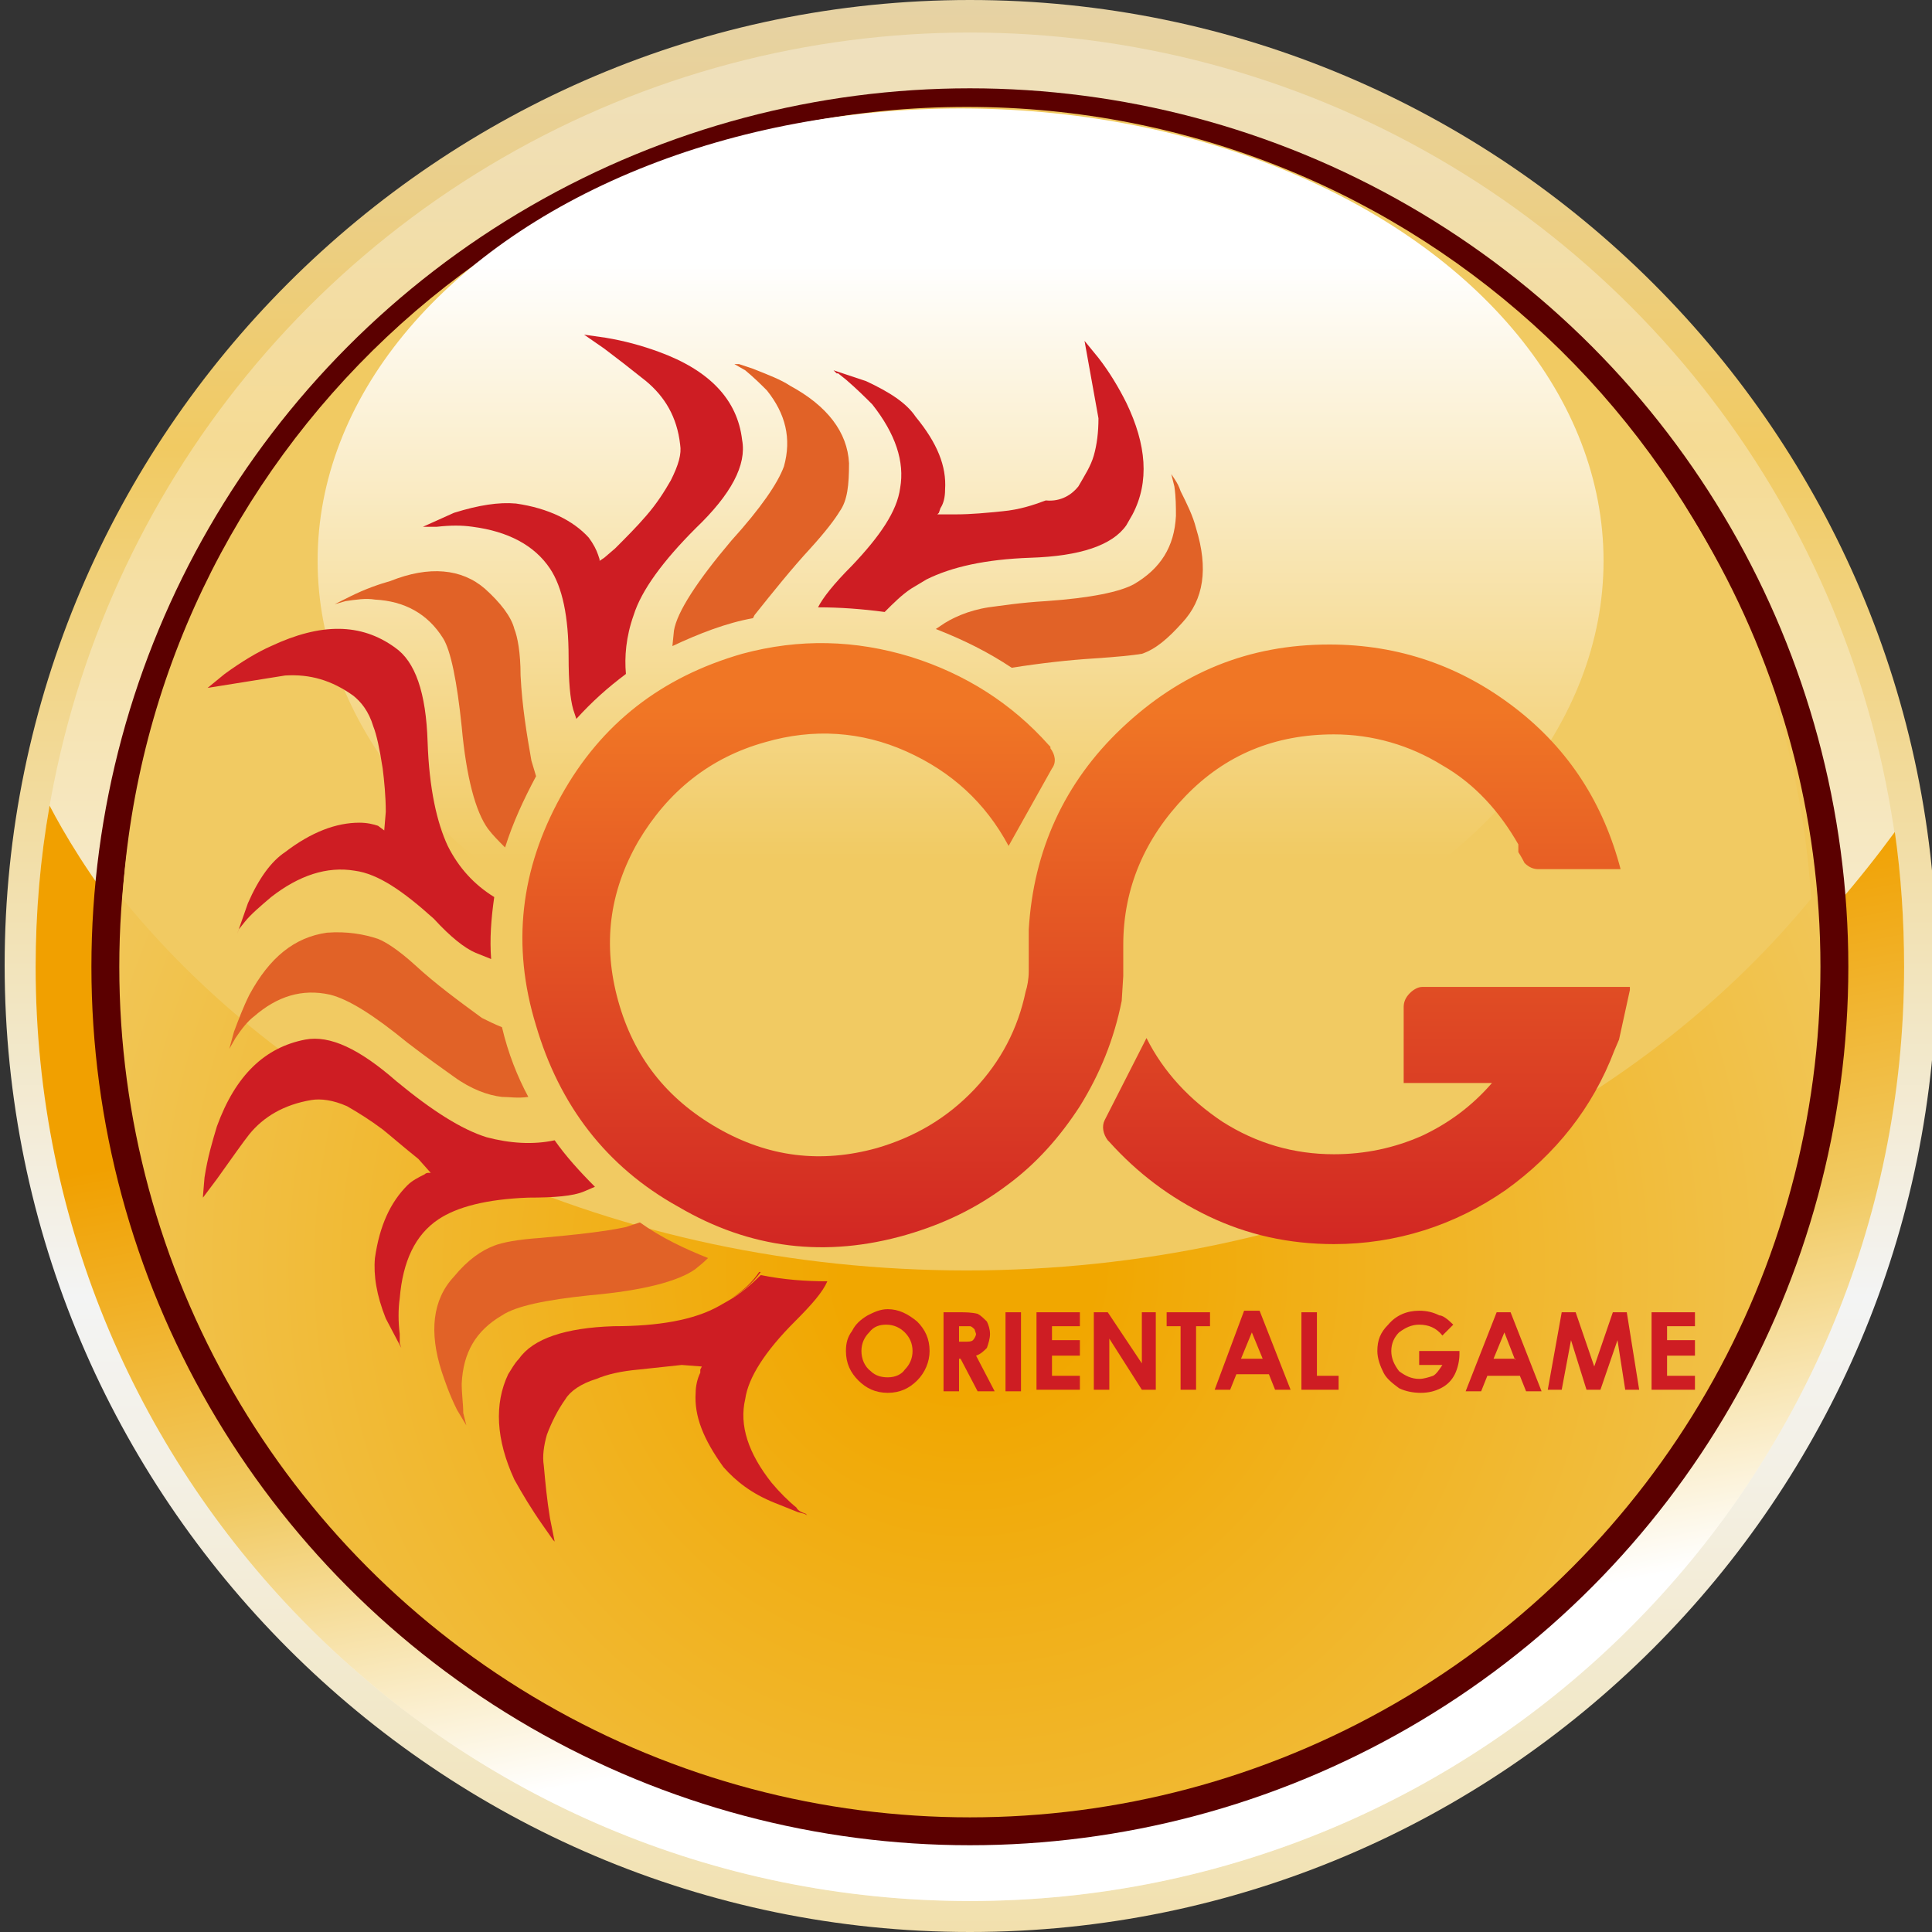 <?xml version="1.0" encoding="utf-8"?>
<!-- Generator: Adobe Illustrator 21.1.0, SVG Export Plug-In . SVG Version: 6.00 Build 0)  -->
<svg version="1.1" id="Layer_1" xmlns="http://www.w3.org/2000/svg" xmlns:xlink="http://www.w3.org/1999/xlink" x="0px" y="0px"
	 viewBox="0 0 124.7 124.7" style="enable-background:new 0 0 124.7 124.7;" xml:space="preserve">
<rect x="0" y="0" width="124.7" height="124.7" fill="#333333" stroke="none"/>
<style type="text/css">
	.st0{fill-rule:evenodd;clip-rule:evenodd;fill:url(#SVGID_1_);}
	.st1{opacity:0.32;fill-rule:evenodd;clip-rule:evenodd;fill:#FFFFFF;}
	.st2{fill-rule:evenodd;clip-rule:evenodd;fill:url(#SVGID_2_);}
	.st3{fill-rule:evenodd;clip-rule:evenodd;fill:#5B0000;}
	.st4{fill-rule:evenodd;clip-rule:evenodd;fill:url(#SVGID_3_);}
	.st5{fill-rule:evenodd;clip-rule:evenodd;fill:#F1CA62;}
	.st6{fill-rule:evenodd;clip-rule:evenodd;fill:url(#SVGID_4_);}
	.st7{fill-rule:evenodd;clip-rule:evenodd;fill:#CE1D23;}
	.st8{fill-rule:evenodd;clip-rule:evenodd;fill:url(#SVGID_5_);}
	.st9{fill-rule:evenodd;clip-rule:evenodd;fill:url(#SVGID_6_);}
	.st10{fill-rule:evenodd;clip-rule:evenodd;fill:#E16227;}
</style>
<title>roadmap_beads</title>
<g>
	<linearGradient id="SVGID_1_" gradientUnits="userSpaceOnUse" x1="62.63" y1="-27.197" x2="62.63" y2="185.301">
		<stop  offset="0" style="stop-color:#E5E2DF"/>
		<stop  offset="0" style="stop-color:#DED9D6"/>
		<stop  offset="4.772092e-02" style="stop-color:#E0D7C7"/>
		<stop  offset="0.139" style="stop-color:#E7D2A0"/>
		<stop  offset="0.264" style="stop-color:#F1CA62"/>
		<stop  offset="0.522" style="stop-color:#F3F4F4"/>
		<stop  offset="0.575" style="stop-color:#F3F0E5"/>
		<stop  offset="0.677" style="stop-color:#F2E5BE"/>
		<stop  offset="0.815" style="stop-color:#F1D380"/>
		<stop  offset="0.876" style="stop-color:#F1CA62"/>
		<stop  offset="1" style="stop-color:#D1D3D4"/>
		<stop  offset="1" style="stop-color:#A7A9AC"/>
	</linearGradient>
	<path class="st0" d="M62.6,124.7c34.4,0,62.4-28,62.4-62.4C125,28,97,0,62.6,0C28.3,0,0.3,28,0.3,62.3
		C0.3,96.7,28.3,124.7,62.6,124.7L62.6,124.7z"/>
</g>
<g>
	<circle class="st1" cx="62.6" cy="62.4" r="60.3"/>
	
		<linearGradient id="SVGID_2_" gradientUnits="userSpaceOnUse" x1="32.164" y1="307.115" x2="56.522" y2="432.421" gradientTransform="matrix(0.629 0 0 0.629 39.384 -146.097)">
		<stop  offset="0.22" style="stop-color:#F1A000"/>
		<stop  offset="0.506" style="stop-color:#F1CA62"/>
		<stop  offset="0.78" style="stop-color:#FFFFFF"/>
	</linearGradient>
	<path class="st2" d="M122.3,53.7c0.4,2.8,0.6,5.7,0.6,8.7c0,33.3-27,60.3-60.3,60.3c-33.3,0-60.3-27-60.3-60.3
		c0-3.5,0.3-7,0.9-10.4c3.6,6.9,19.4,31.9,61.9,30.8C96,82,113.5,65.7,122.3,53.7L122.3,53.7z"/>
	<circle class="st3" cx="62.6" cy="62.4" r="56.7"/>
	
		<radialGradient id="SVGID_3_" cx="452.689" cy="962.173" r="520.727" gradientTransform="matrix(0.143 0 0 0.143 -2.24 -55.756)" gradientUnits="userSpaceOnUse">
		<stop  offset="0.11" style="stop-color:#F1A700"/>
		<stop  offset="0.89" style="stop-color:#F1CA62"/>
	</radialGradient>
	<circle class="st4" cx="62.6" cy="62.4" r="54.9"/>
</g>
<path class="st5" d="M62.4,6.9c29,0,52.7,22.6,54.5,51.1c-11.9,14.5-31.9,24-54.5,24c-22.7,0-42.7-9.5-54.5-24
	C9.7,29.5,33.4,6.9,62.4,6.9L62.4,6.9z"/>
<linearGradient id="SVGID_4_" gradientUnits="userSpaceOnUse" x1="584.797" y1="660.676" x2="584.797" y2="1427.818" gradientTransform="matrix(0.108 0 0 7.600000e-02 -1.234 -43.137)">
	<stop  offset="0.17" style="stop-color:#FFFFFF"/>
	<stop  offset="0.83" style="stop-color:#F1CA62"/>
</linearGradient>
<ellipse class="st6" cx="62" cy="36.2" rx="41.5" ry="29.2"/>
<g>
	<g>
		<path class="st7" d="M57.3,84.5c0.7,0,1.3,0.3,1.9,0.8c0.5,0.5,0.8,1.1,0.8,1.9c0,0.7-0.3,1.4-0.8,1.9c-0.5,0.5-1.1,0.8-1.9,0.8
			c-0.8,0-1.4-0.3-1.9-0.8c-0.5-0.5-0.8-1.1-0.8-1.9c0-0.5,0.1-0.9,0.4-1.3c0.2-0.4,0.5-0.7,1-1C56.4,84.7,56.8,84.5,57.3,84.5z
			 M56.1,86c-0.3,0.3-0.5,0.7-0.5,1.2c0,0.5,0.2,1,0.6,1.3c0.3,0.3,0.7,0.4,1.1,0.4c0.5,0,0.9-0.2,1.1-0.5c0.3-0.3,0.5-0.7,0.5-1.2
			s-0.2-0.9-0.5-1.2c-0.3-0.3-0.7-0.5-1.2-0.5C56.8,85.5,56.4,85.6,56.1,86z"/>
		<path class="st7" d="M61.9,85.6v1h0.3c0.3,0,0.5,0,0.6-0.1c0.1-0.1,0.2-0.3,0.2-0.4l-0.1-0.3c-0.1-0.1-0.2-0.2-0.3-0.2L61.9,85.6z
			 M63.9,86.1c0,0.3-0.1,0.6-0.2,0.9c-0.2,0.2-0.4,0.4-0.7,0.5l1.2,2.3h-1.1l-1.1-2.1h-0.1v2.1h-1v-5.1h1c0.4,0,0.8,0,1.2,0.1
			c0.2,0.1,0.4,0.3,0.6,0.5C63.8,85.5,63.9,85.8,63.9,86.1z"/>
		<rect x="64.9" y="84.7" class="st7" width="1" height="5.1"/>
		<polygon class="st7" points="69.7,86.5 69.7,87.5 67.9,87.5 67.9,88.8 69.7,88.8 69.7,89.7 66.9,89.7 66.9,84.7 69.7,84.7 
			69.7,85.6 67.9,85.6 67.9,86.5 		"/>
		<polygon class="st7" points="73.7,89.7 71.6,86.4 71.6,89.7 70.6,89.7 70.6,84.7 71.5,84.7 73.7,88 73.7,84.7 74.6,84.7 
			74.6,89.7 		"/>
		<polygon class="st7" points="75.3,84.7 78.1,84.7 78.1,85.6 77.2,85.6 77.2,89.7 76.2,89.7 76.2,85.6 75.3,85.6 		"/>
		<path class="st7" d="M78.4,89.7l1.9-5.1h1l2,5.1h-1l-0.4-1h-2.1l-0.4,1H78.4z M80.8,86l-0.7,1.7h1.4L80.8,86z"/>
		<polygon class="st7" points="84,84.7 85,84.7 85,88.8 86.4,88.8 86.4,89.7 84,89.7 		"/>
		<path class="st7" d="M93.8,85.5l-0.7,0.7c-0.4-0.5-0.9-0.7-1.5-0.7c-0.5,0-0.9,0.2-1.3,0.5c-0.3,0.3-0.5,0.7-0.5,1.2
			c0,0.5,0.2,0.9,0.5,1.3c0.4,0.3,0.8,0.5,1.3,0.5c0.3,0,0.6-0.1,0.9-0.2c0.2-0.1,0.4-0.4,0.6-0.7h-1.5v-0.9h2.6v0.2
			c0,0.4-0.1,0.9-0.3,1.3c-0.2,0.4-0.5,0.7-0.9,0.9c-0.4,0.2-0.8,0.3-1.3,0.3c-0.5,0-1-0.1-1.4-0.3c-0.4-0.3-0.8-0.6-1-1
			c-0.2-0.4-0.4-0.9-0.4-1.4c0-0.7,0.2-1.2,0.7-1.7c0.5-0.6,1.2-0.9,2-0.9c0.5,0,0.9,0.1,1.3,0.3C93.1,84.9,93.4,85.1,93.8,85.5z"/>
		<path class="st7" d="M97.5,84.7l2,5.1h-1l-0.4-1H96l-0.4,1h-1l2-5.1H97.5z M97.8,87.8L97.1,86l-0.7,1.7H97.8z"/>
		<polygon class="st7" points="103.3,89.7 102.4,89.7 101.4,86.5 100.8,89.7 99.9,89.7 100.8,84.7 101.7,84.7 102.9,88.2 
			104.1,84.7 105,84.7 105.8,89.7 104.9,89.7 104.4,86.5 		"/>
		<polygon class="st7" points="109.4,86.5 109.4,87.5 107.6,87.5 107.6,88.8 109.4,88.8 109.4,89.7 106.6,89.7 106.6,84.7 
			109.4,84.7 109.4,85.6 107.6,85.6 107.6,86.5 		"/>
	</g>
	<g>
		
			<linearGradient id="SVGID_5_" gradientUnits="userSpaceOnUse" x1="145.344" y1="-936.551" x2="235.394" y2="-936.551" gradientTransform="matrix(0 0.432 -0.432 -4.000000e-04 -335.024 -17.315)">
			<stop  offset="0" style="stop-color:#F07625"/>
			<stop  offset="1" style="stop-color:#CE1D23"/>
		</linearGradient>
		<path class="st8" d="M58.8,42.4c3.5,1.1,6.5,3,8.9,5.7l0.1,0.1l0,0.1c0.3,0.4,0.4,0.9,0.1,1.3l-2.8,5l0,0
			c-1.5-2.8-3.7-4.8-6.6-6.1c-2.9-1.3-6-1.5-9.1-0.6c-3.6,1-6.3,3.2-8.2,6.4c-1.9,3.3-2.3,6.7-1.3,10.3c1,3.6,3.1,6.3,6.4,8.2
			c3.3,1.9,6.7,2.3,10.3,1.3c2.4-0.7,4.5-1.9,6.3-3.8c1.7-1.8,2.8-3.9,3.3-6.3c0.1-0.3,0.2-0.8,0.2-1.3l0-2.7c0.3-5.1,2.3-9.5,6-13
			c3.8-3.6,8.2-5.4,13.4-5.4c4.5,0,8.5,1.4,12,4.1c3.5,2.7,5.7,6.2,6.8,10.4h-5.3c-0.3,0-0.6-0.1-0.9-0.4c-0.2-0.4-0.4-0.7-0.4-0.7
			L98,54.5c-1.2-2.1-2.8-3.9-4.9-5.1c-2.1-1.3-4.5-2-7-2c-3.8,0-7,1.3-9.6,4c-2.6,2.7-4,5.9-4,9.6c0,1,0,1.7,0,2l-0.1,1.6
			c-0.5,2.5-1.4,4.7-2.7,6.8c-1.3,2-2.8,3.7-4.7,5.1c-2,1.5-4.1,2.5-6.5,3.2c-5.2,1.5-10.1,0.9-14.7-1.8c-4.7-2.6-7.7-6.6-9.2-11.7
			C33,61,33.6,56.1,36.2,51.4c2.6-4.7,6.5-7.7,11.7-9.2C51.6,41.2,55.2,41.3,58.8,42.4z"/>
		
			<linearGradient id="SVGID_6_" gradientUnits="userSpaceOnUse" x1="145.355" y1="-980.267" x2="235.317" y2="-980.267" gradientTransform="matrix(0 0.432 -0.432 -4.000000e-04 -335.024 -17.314)">
			<stop  offset="0" style="stop-color:#F07625"/>
			<stop  offset="1" style="stop-color:#CE1D23"/>
		</linearGradient>
		<path class="st9" d="M105.2,63.9l-0.7,3.2l-0.3,0.7v0c-1.4,3.7-3.8,6.7-7,9c-3.3,2.3-7.1,3.5-11.1,3.5c-2.9,0-5.6-0.6-8.1-1.8
			c-2.5-1.2-4.6-2.8-6.4-4.8l-0.1-0.1c-0.3-0.4-0.4-0.9-0.2-1.3l2.7-5.3c1.1,2.2,2.8,4,4.9,5.4c2.2,1.4,4.6,2.1,7.2,2.1
			c2,0,3.9-0.4,5.7-1.2c1.7-0.8,3.2-1.9,4.5-3.4h-5.7v-4.9c0-0.3,0.1-0.6,0.4-0.9c0.2-0.2,0.5-0.4,0.8-0.4H105.2z"/>
	</g>
	<g>
		<path class="st10" d="M70.6,42.5c-1.6,0.1-3.4,0.3-5.3,0.6c-1.5-1-3.1-1.8-4.9-2.5l0.3-0.2c0.7-0.5,1.8-1,3.1-1.2
			c0.8-0.1,2-0.3,3.7-0.4c2.9-0.2,4.8-0.6,5.7-1.1c1.7-1,2.6-2.4,2.7-4.4c0-0.6,0-1.2-0.1-1.9l-0.2-0.8l0.2,0.3
			c0.2,0.3,0.3,0.5,0.4,0.8c0.4,0.8,0.8,1.6,1,2.4c0.8,2.6,0.5,4.6-0.9,6.1c-0.9,1-1.7,1.7-2.6,2C73.1,42.3,72.1,42.4,70.6,42.5z"/>
		<path class="st10" d="M51,24.9c2.4,1.3,3.7,3,3.8,5c0,1.4-0.1,2.4-0.6,3.1c-0.3,0.5-0.9,1.3-1.9,2.4c-1.2,1.3-2.4,2.8-3.6,4.3
			l-0.1,0.2c-1.7,0.3-3.5,1-5.2,1.8l0.1-1c0.2-1.2,1.5-3.2,3.7-5.8c1.9-2.1,3-3.7,3.4-4.8c0.5-1.8,0.1-3.4-1.1-4.9
			c-0.4-0.4-0.8-0.8-1.4-1.3l-0.7-0.4l0.3,0l0.9,0.3C49.6,24.2,50.4,24.5,51,24.9z"/>
		<path class="st10" d="M31.3,38c1,0.9,1.7,1.8,1.9,2.6c0.2,0.5,0.4,1.5,0.4,3c0.1,2,0.4,3.8,0.7,5.5l0.3,1c-0.8,1.5-1.5,3-2,4.6
			c-0.4-0.4-0.8-0.8-1.1-1.2c-0.8-1.1-1.4-3.3-1.7-6.6c-0.3-2.9-0.7-4.9-1.2-5.7c-1-1.6-2.5-2.4-4.4-2.5c-0.6-0.1-1.2,0-1.9,0.1
			l-0.7,0.2l0.2-0.1l0.8-0.4c1-0.5,1.9-0.8,2.6-1C27.7,36.5,29.8,36.7,31.3,38z"/>
		<path class="st10" d="M31.1,65.7c0.4,0.2,0.8,0.4,1.3,0.6c0.4,1.7,1,3.2,1.7,4.5c-0.7,0.1-1.2,0-1.7,0c-0.9-0.1-2-0.5-3.1-1.3
			c-0.7-0.5-1.7-1.2-3-2.2c-2.2-1.8-3.8-2.8-5-3.1c-1.8-0.4-3.4,0.1-4.9,1.4c-0.4,0.3-0.8,0.8-1.2,1.4l-0.4,0.7l0.3-1.1
			c0.3-0.8,0.6-1.6,1-2.4c1.3-2.4,2.9-3.7,5-4c1.3-0.1,2.4,0.1,3.3,0.4c0.5,0.2,1.3,0.7,2.4,1.7C28.1,63.5,29.6,64.6,31.1,65.7z"/>
		<path class="st10" d="M40.4,79.2l0.9-0.3c1.4,1,2.9,1.7,4.4,2.3c-0.4,0.4-0.7,0.6-0.8,0.7c-1.1,0.8-3.4,1.4-6.8,1.7
			c-2.9,0.3-4.8,0.7-5.7,1.3c-1.7,1-2.5,2.4-2.6,4.4c0,0.7,0.1,1.3,0.1,1.9l0.2,0.8l-0.6-1c-0.5-1-0.8-1.9-1-2.5
			c-0.8-2.5-0.6-4.6,0.8-6.1c0.9-1.1,1.8-1.7,2.6-2c0.5-0.2,1.5-0.4,3-0.5C37.1,79.7,39,79.5,40.4,79.2z"/>
		<path class="st7" d="M31.4,73.4c1.5,0.4,3,0.5,4.4,0.2c0.7,1,1.6,2,2.6,3l-0.7,0.3c-0.7,0.3-1.9,0.4-3.6,0.4
			c-2.7,0.1-4.6,0.6-5.8,1.4c-1.5,1-2.3,2.7-2.5,5.1c-0.1,0.7-0.1,1.5,0,2.3l0,0.6l0.1,0.3l-1-1.9c-0.6-1.5-0.8-2.8-0.7-3.9
			c0.3-2.1,1-3.6,2.1-4.7c0.3-0.3,0.7-0.5,1.1-0.7c0.1-0.1,0.2-0.1,0.3-0.1l0.1,0L27,74.8c-1-0.8-1.8-1.5-2.3-1.9
			c-0.8-0.6-1.6-1.1-2.3-1.5c-0.9-0.4-1.7-0.5-2.3-0.4c-1.8,0.3-3.1,1.1-4,2.2c-0.4,0.5-1.1,1.5-2.1,2.9l-0.9,1.2l0-0.1l0.1-1.2
			c0.2-1.3,0.5-2.3,0.8-3.3c1.2-3.3,3.1-5.1,5.7-5.6c1.6-0.3,3.5,0.6,5.9,2.7C27.9,71.7,29.8,72.9,31.4,73.4z"/>
		<path class="st7" d="M24.7,49.6c-0.2-1.3-0.4-2.2-0.6-2.7c-0.3-1-0.8-1.6-1.3-2c-1.4-1-2.8-1.4-4.4-1.3l-5,0.8l1.1-0.9
			c1.1-0.8,2.1-1.4,3-1.8c3.2-1.5,5.8-1.5,8,0.1c1.3,0.9,2,2.9,2.1,6.1c0.1,3,0.6,5.2,1.3,6.7c0.7,1.4,1.7,2.5,3,3.3
			c-0.2,1.4-0.3,2.7-0.2,4l-1-0.4c-0.7-0.3-1.6-1-2.7-2.2c-2-1.8-3.6-2.9-5.1-3.1c-1.8-0.3-3.6,0.3-5.4,1.7
			c-0.7,0.6-1.3,1.1-1.7,1.6l-0.4,0.5l-0.1,0.3l0.7-2c0.7-1.6,1.5-2.7,2.4-3.3c1.7-1.3,3.3-1.9,4.8-1.9c0.5,0,0.9,0.1,1.2,0.2
			l0.4,0.3l0.1-1.2C24.9,51.4,24.8,50.4,24.7,49.6z"/>
		<path class="st7" d="M47.2,83.8c0.8-0.5,1.4-1.1,1.8-1.7l0.1,0C48.6,82.8,47.9,83.4,47.2,83.8z"/>
		<path class="st7" d="M43.3,31c0.5-1,0.7-1.7,0.6-2.3c-0.2-1.8-1-3.1-2.2-4.1c-1-0.8-1.9-1.5-2.7-2.1l-1.3-0.9l1.4,0.2
			c1.2,0.2,2.3,0.5,3.4,0.9c3.3,1.2,5.1,3.1,5.4,5.7c0.3,1.6-0.7,3.5-3,5.7c-2.1,2.1-3.5,4-4,5.6c-0.5,1.4-0.6,2.7-0.5,3.8
			c-1.2,0.9-2.2,1.8-3.2,2.9l-0.2-0.6c-0.2-0.7-0.3-1.8-0.3-3.4c0-2.6-0.4-4.5-1.2-5.7c-1-1.5-2.7-2.4-5-2.7c-0.7-0.1-1.4-0.1-2.3,0
			L27.6,34h-0.3l2-0.9c1.6-0.5,2.9-0.7,4-0.6c2.1,0.3,3.7,1.1,4.7,2.2c0.3,0.4,0.5,0.8,0.6,1.1l0.1,0.3v0.1l0.3-0.2l0.7-0.6
			c0.7-0.7,1.4-1.4,2-2.1C42.4,32.5,42.9,31.7,43.3,31z"/>
		<path class="st7" d="M69.6,31.4c0.4-0.7,0.8-1.3,1-2c0.2-0.7,0.3-1.5,0.3-2.4l-0.9-5l0.9,1.1c0.7,0.9,1.3,1.9,1.8,2.9
			c1.3,2.7,1.5,5.1,0.4,7.2l-0.4,0.7c-0.9,1.3-3,2-6.2,2.1c-2.9,0.1-5.1,0.6-6.7,1.4l-1,0.6c-0.6,0.4-1.1,0.9-1.7,1.5
			c-1.5-0.2-2.9-0.3-4.3-0.3c0.3-0.6,1-1.5,2.2-2.7c1.8-1.9,2.9-3.5,3.1-5c0.3-1.7-0.3-3.5-1.8-5.4c-0.4-0.4-1-1-1.7-1.6l-0.5-0.4
			l-0.1,0l-0.2-0.2l2.1,0.7c1.5,0.7,2.6,1.4,3.2,2.3c1.4,1.7,2,3.2,1.9,4.7c0,0.5-0.1,0.9-0.3,1.2l-0.1,0.3l-0.1,0.1h0l0.3,0
			c0.3,0,0.6,0,0.9,0c1,0,2-0.1,3-0.2c1.1-0.1,2-0.4,2.8-0.7C68.5,32.4,69.2,31.9,69.6,31.4z"/>
		<path class="st7" d="M41.2,88.4c-1.1,0.1-2,0.3-2.7,0.6c-1,0.3-1.7,0.8-2,1.3c-0.5,0.7-0.9,1.5-1.2,2.3c-0.2,0.7-0.3,1.4-0.2,2
			c0.1,1.1,0.2,2.2,0.4,3.4l0.3,1.5l-0.1-0.1L35,98.4c-0.7-1-1.3-2-1.8-2.9c-1.2-2.6-1.3-4.9-0.4-6.8c0.2-0.3,0.4-0.7,0.7-1
			c0.9-1.3,3-2,6.1-2.1c2.9,0,5.2-0.4,6.8-1.3l0.7-0.4c0.7-0.4,1.4-1,2-1.6c1.5,0.3,2.9,0.4,4.3,0.4c-0.3,0.7-1,1.5-2.1,2.6
			c-1.9,1.9-3,3.6-3.2,5c-0.4,1.7,0.2,3.5,1.7,5.4c0.5,0.6,1.1,1.2,1.6,1.6c0.1,0.2,0.3,0.3,0.6,0.4l0.1,0.1l-0.2-0.1l-0.4-0.1
			L50,97c-1.5-0.6-2.5-1.4-3.3-2.3c-1.3-1.8-1.9-3.3-1.8-4.8c0-0.4,0.1-0.9,0.3-1.3l0-0.1l0-0.1l0.1-0.2l-1.3-0.1
			C43.1,88.2,42.1,88.3,41.2,88.4z"/>
	</g>
</g>
</svg>
